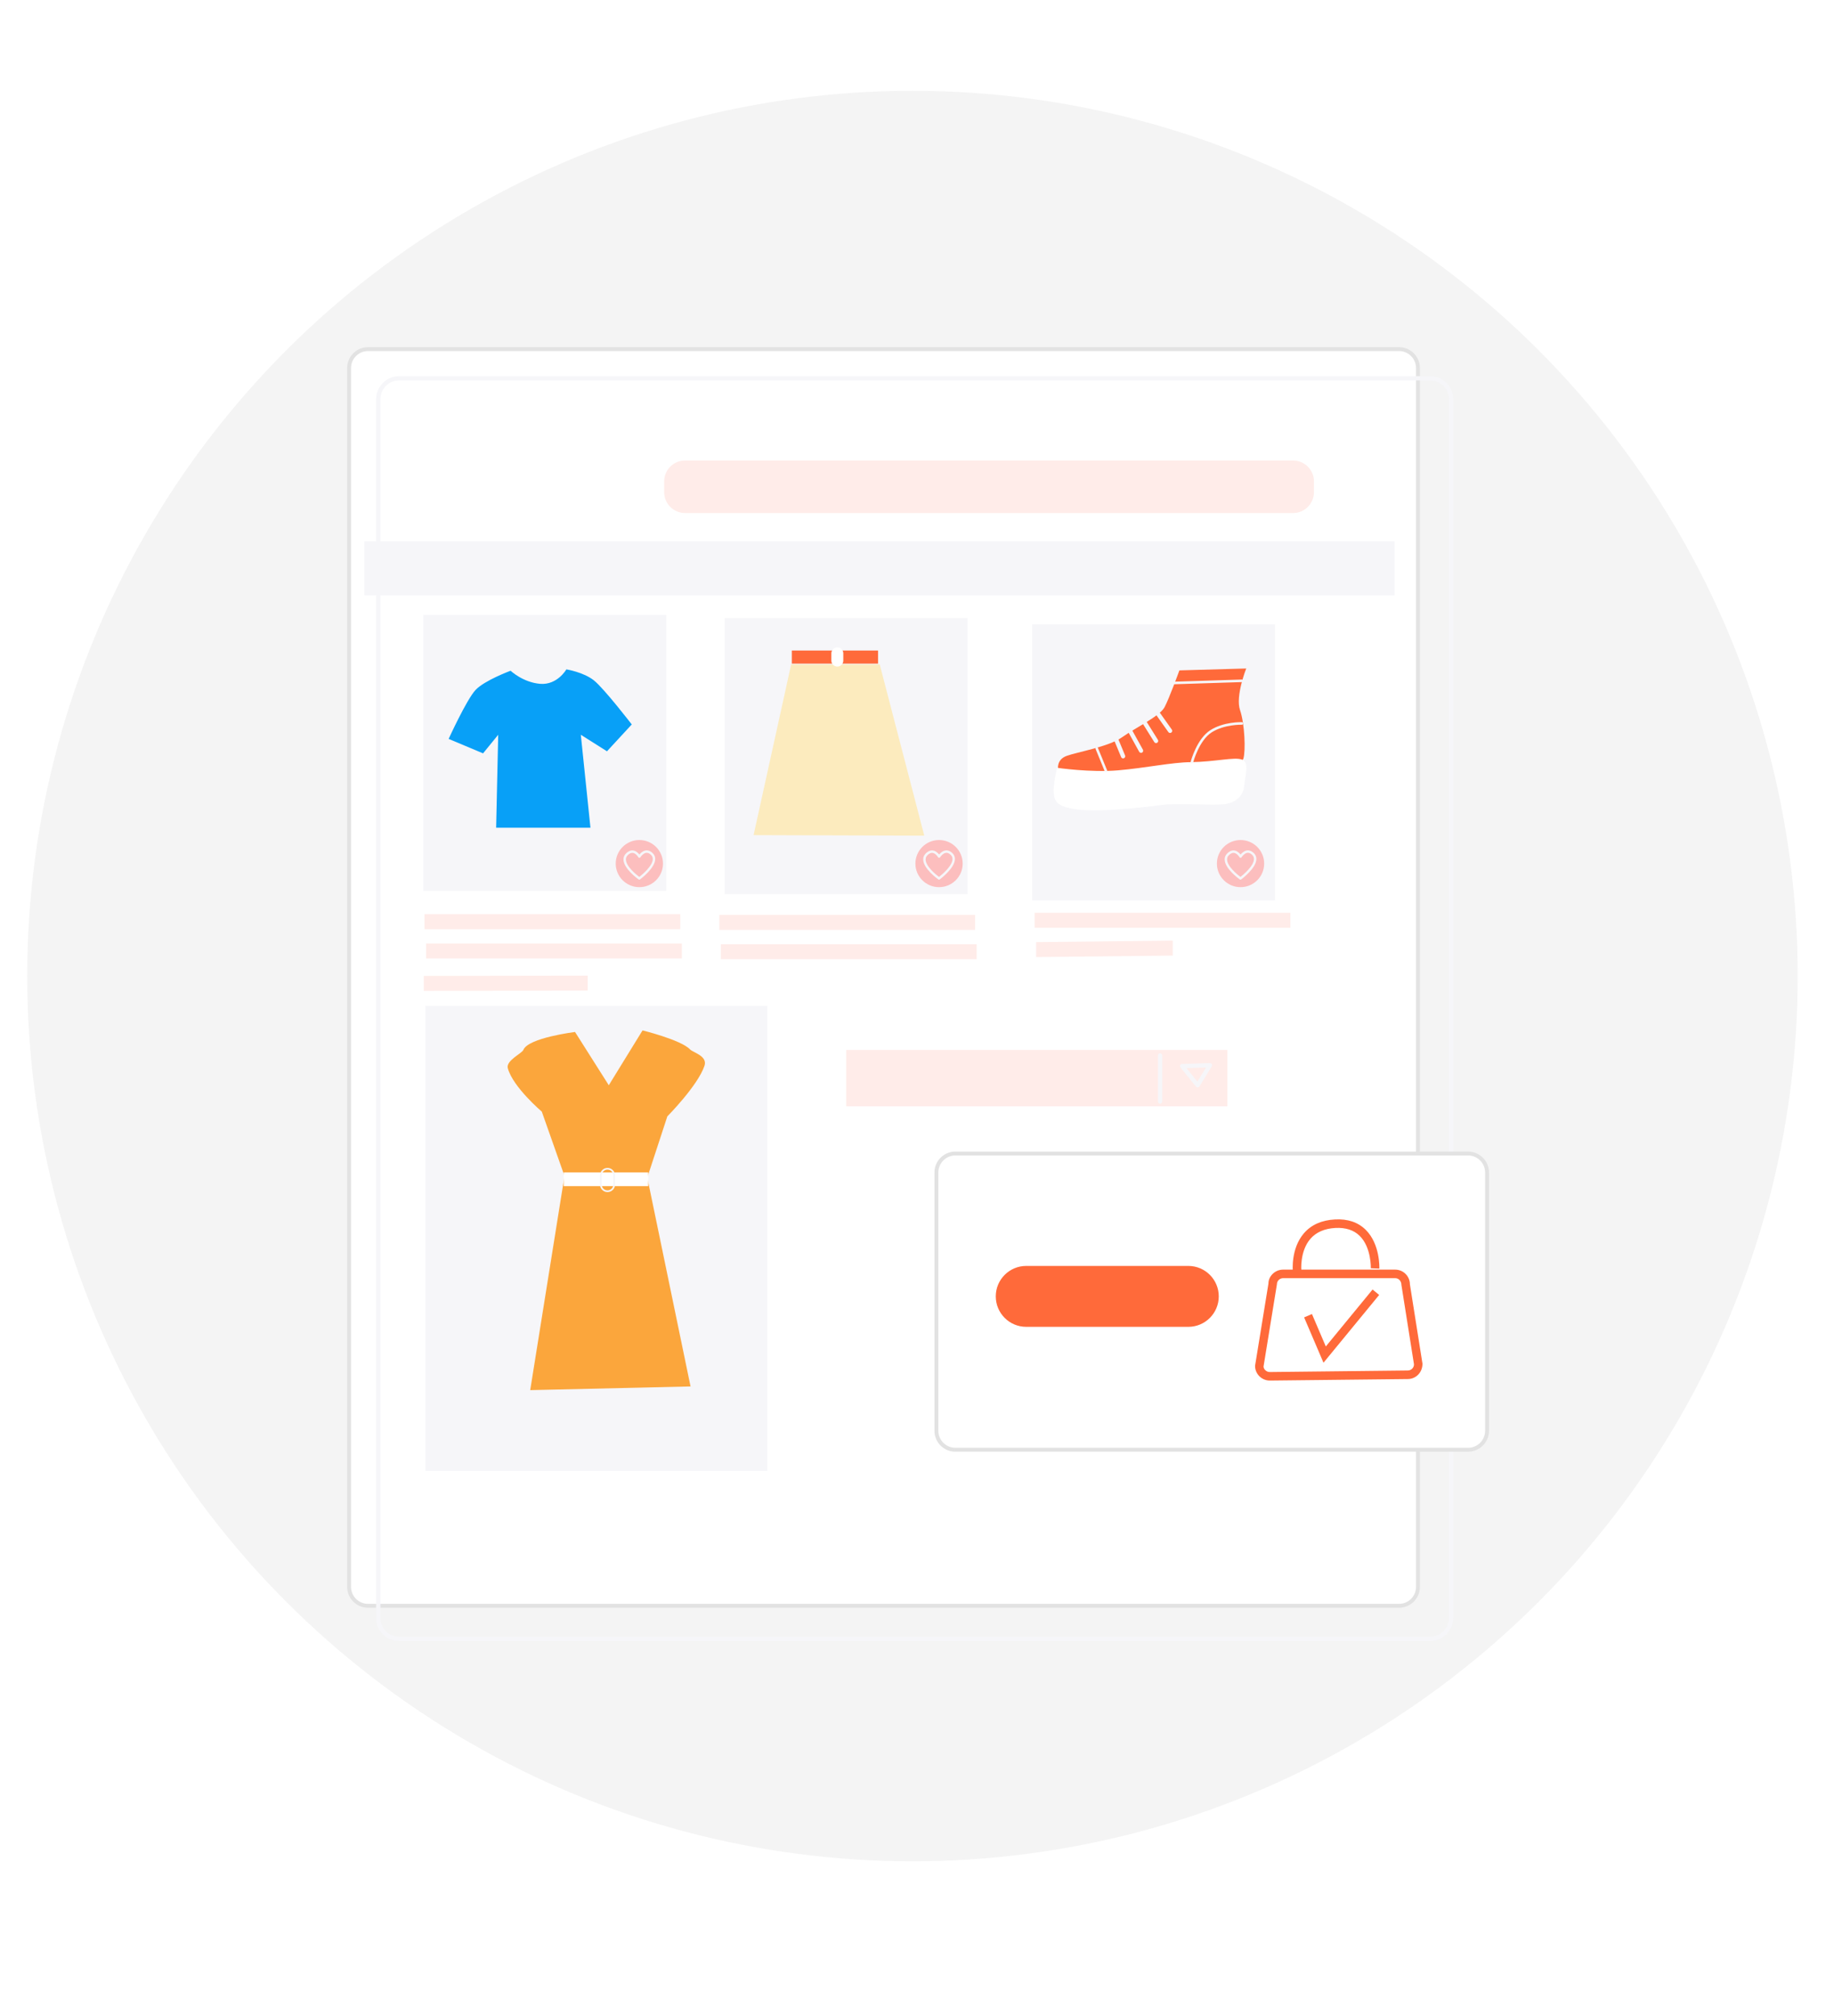 <svg width="202" height="222" viewBox="0 0 202 222" fill="none" xmlns="http://www.w3.org/2000/svg">
<circle cx="100.5" cy="107.5" r="97.5" fill="#F4F4F4"/>
<path d="M154.089 38.449H40.537C39.385 38.449 38.449 39.384 38.449 40.537V174.773C38.449 175.927 39.384 176.861 40.537 176.861H154.089C155.242 176.861 156.178 175.927 156.178 174.773V40.537C156.178 39.384 155.242 38.449 154.089 38.449Z" fill="white" stroke="#E2E2E2" stroke-width="0.429"/>
<g filter="url(#filter0_d_3400_5903)">
<path d="M40.537 38.47C39.397 38.47 38.47 39.397 38.47 40.537V174.774C38.47 175.914 39.397 176.841 40.537 176.841H154.09C155.23 176.841 156.158 175.914 156.158 174.774V40.537C156.158 39.397 155.23 38.47 154.09 38.47H40.537ZM154.09 177.311H40.537C39.138 177.311 38 176.173 38 174.774V40.537C38 39.138 39.138 38 40.537 38H154.09C155.49 38 156.628 39.138 156.628 40.537V174.774C156.628 176.173 155.49 177.311 154.09 177.311Z" fill="#F6F6F9"/>
</g>
<path d="M46.633 67.728H73.386V98.13H46.633V67.728Z" fill="#F6F6F9"/>
<path d="M79.812 68.076H106.566V98.477H79.812V68.076Z" fill="#F6F6F9"/>
<path d="M113.691 68.771H140.445V99.173H113.691V68.771Z" fill="#F6F6F9"/>
<path d="M46.848 110.788H84.507V162H46.848V110.788Z" fill="#F6F6F9"/>
<path d="M75.456 50.72H142.418C143.69 50.72 144.721 51.751 144.721 53.022V54.204C144.721 55.475 143.69 56.506 142.418 56.506H75.456C74.183 56.506 73.152 55.475 73.152 54.204V53.022C73.152 51.751 74.183 50.72 75.456 50.72Z" fill="#FFECE9"/>
<path d="M40.125 59.623H153.596V65.572H40.125V59.623Z" fill="#F6F6F9"/>
<path d="M46.754 100.691H74.926V102.339H46.754V100.691Z" fill="#FFECE9"/>
<path d="M79.227 100.769H107.397V102.417H79.227V100.769Z" fill="#FFECE9"/>
<path d="M113.953 100.535H142.124V102.184H113.953V100.535Z" fill="#FFECE9"/>
<path d="M46.93 103.918H75.1V105.566H46.93V103.918Z" fill="#FFECE9"/>
<path d="M79.398 103.996H107.571V105.643H79.398V103.996Z" fill="#FFECE9"/>
<path d="M114.121 103.763L129.168 103.601V105.249L114.121 105.41V103.763Z" fill="#FFECE9"/>
<path d="M46.676 107.484L64.733 107.455V109.103L46.676 109.133V107.484Z" fill="#FFECE9"/>
<path d="M93.203 115.644H135.188V121.847H93.203V115.644Z" fill="#FFECE9"/>
<path d="M127.777 121.557C127.648 121.557 127.543 121.45 127.543 121.322V116.245C127.543 116.115 127.648 116.01 127.777 116.01C127.907 116.01 128.012 116.115 128.012 116.245V121.322C128.012 121.45 127.907 121.557 127.777 121.557Z" fill="#F6F6F9"/>
<path d="M130.683 117.637L131.883 119.127L132.839 117.57L130.683 117.637ZM131.909 119.768C131.838 119.768 131.771 119.736 131.726 119.681L130.021 117.564C129.965 117.495 129.953 117.4 129.99 117.319C130.027 117.238 130.107 117.185 130.196 117.182L133.26 117.086C133.353 117.096 133.428 117.129 133.471 117.203C133.514 117.279 133.513 117.371 133.468 117.444L132.109 119.656C132.07 119.722 132 119.762 131.924 119.767L131.909 119.768Z" fill="#F6F6F9"/>
<path d="M56.238 73.875C56.238 73.875 57.603 75.164 59.498 75.316C61.394 75.467 62.381 73.724 62.381 73.724C62.381 73.724 64.275 74.027 65.413 74.936C66.55 75.846 69.583 79.789 69.583 79.789L66.853 82.746L63.972 80.926L65.033 91.163H54.645L54.873 80.926L53.205 82.973L49.414 81.382C49.414 81.382 51.386 77.06 52.372 75.998C53.357 74.936 56.238 73.875 56.238 73.875Z" fill="#08A0F7"/>
<path d="M87.139 73.177H96.894L101.802 92.039L83 91.979L87.139 73.177Z" fill="#FCEBBE"/>
<path d="M87.215 71.649H96.71V73.091H87.215V71.649Z" fill="#FF6A3A"/>
<path d="M92.224 71.301C92.588 71.301 92.882 71.596 92.882 71.96V72.76C92.882 73.123 92.588 73.417 92.224 73.417C91.861 73.417 91.566 73.123 91.566 72.76V71.96C91.566 71.596 91.861 71.301 92.224 71.301Z" fill="white"/>
<path d="M129.9 73.837L137.261 73.626C137.261 73.626 136.051 76.676 136.578 78.201C137.103 79.725 137.209 82.723 136.946 83.564C136.682 84.406 131.213 84.301 129.268 84.248C127.323 84.195 124.955 85.037 121.801 85.142C118.646 85.247 116.542 84.722 116.542 84.722C116.542 84.722 116.332 83.67 117.49 83.249C118.646 82.828 122.116 82.25 123.589 81.198C125.062 80.146 127.744 78.885 128.269 77.885C128.795 76.886 129.9 73.837 129.9 73.837Z" fill="#FF6A3A"/>
<path d="M116.438 84.564C116.438 84.564 115.702 87.246 116.28 88.192C116.859 89.139 119.225 89.296 121.224 89.243C123.221 89.191 126.061 88.928 127.849 88.665C129.637 88.402 133.916 88.759 135.02 88.549C136.124 88.339 136.939 87.683 137.044 86.525C137.148 85.368 137.635 83.976 136.794 83.66C135.953 83.345 133.867 83.909 131.157 83.941C129.031 83.965 126.204 84.581 123.154 84.843C120.104 85.106 116.438 84.564 116.438 84.564Z" fill="white"/>
<path d="M128.876 80.727C128.802 80.727 128.73 80.693 128.684 80.628L127.281 78.651C127.207 78.546 127.231 78.399 127.338 78.324C127.443 78.249 127.59 78.274 127.665 78.38L129.067 80.356C129.142 80.462 129.117 80.609 129.011 80.684C128.97 80.713 128.923 80.727 128.876 80.727Z" fill="#F6F6F9"/>
<path d="M127.333 81.84C127.255 81.84 127.178 81.802 127.134 81.73L125.696 79.43C125.627 79.32 125.661 79.175 125.771 79.107C125.88 79.04 126.025 79.071 126.095 79.181L127.532 81.481C127.601 81.591 127.568 81.736 127.457 81.805C127.419 81.83 127.376 81.84 127.333 81.84Z" fill="#F6F6F9"/>
<path d="M125.677 82.919C125.595 82.919 125.515 82.876 125.471 82.798L124.178 80.462C124.115 80.349 124.156 80.205 124.27 80.143C124.383 80.08 124.526 80.121 124.589 80.234L125.883 82.57C125.946 82.684 125.905 82.826 125.791 82.89C125.756 82.909 125.716 82.919 125.677 82.919Z" fill="#F6F6F9"/>
<path d="M123.701 83.53C123.609 83.53 123.522 83.475 123.484 83.385L122.693 81.48C122.644 81.36 122.701 81.223 122.821 81.173C122.94 81.123 123.078 81.181 123.128 81.301L123.918 83.205C123.967 83.325 123.911 83.462 123.79 83.512C123.761 83.524 123.731 83.53 123.701 83.53Z" fill="#F6F6F9"/>
<path d="M131.285 84.057C131.174 84.033 131.13 83.956 131.149 83.881C131.176 83.779 131.822 81.377 133.297 80.428C134.761 79.483 136.697 79.536 136.78 79.539C136.858 79.541 136.918 79.606 136.916 79.684C136.914 79.762 136.857 79.821 136.771 79.82C136.754 79.821 134.839 79.769 133.449 80.665C132.066 81.556 131.428 83.928 131.422 83.952C131.405 84.016 131.348 84.057 131.285 84.057Z" fill="#F6F6F9"/>
<path d="M121.807 85.034C121.752 85.034 121.699 85.002 121.677 84.947L120.67 82.492C120.641 82.42 120.676 82.338 120.748 82.309C120.818 82.278 120.902 82.313 120.931 82.385L121.937 84.841C121.967 84.913 121.932 84.995 121.861 85.024C121.843 85.032 121.825 85.034 121.807 85.034Z" fill="#F6F6F9"/>
<path d="M129.352 75.361C129.276 75.361 129.213 75.301 129.211 75.225C129.208 75.147 129.269 75.081 129.347 75.079L136.778 74.843C136.854 74.843 136.916 74.902 136.918 74.978C136.921 75.057 136.86 75.122 136.782 75.124L129.352 75.361Z" fill="#F6F6F9"/>
<path d="M63.335 113.66L67.053 119.527L70.771 113.487C70.771 113.487 75.013 114.532 76 115.578C76.327 115.924 77.957 116.302 77.592 117.385C76.856 119.574 73.502 122.955 73.502 122.955L71.294 129.695L76.058 152.7L58.398 153.107L62.174 129.52L59.675 122.433C59.675 122.433 56.489 119.725 55.93 117.651C55.702 116.805 57.49 116.023 57.643 115.636C58.166 114.3 63.335 113.66 63.335 113.66Z" fill="#FBA63C"/>
<path d="M62.086 129.128H71.397V130.639H62.086V129.128Z" fill="white"/>
<path d="M66.912 128.82C66.561 128.82 66.274 129.106 66.274 129.457V130.471C66.274 130.821 66.561 131.107 66.912 131.107C67.264 131.107 67.551 130.821 67.551 130.471V129.457C67.551 129.106 67.264 128.82 66.912 128.82ZM66.912 131.294C66.457 131.294 66.086 130.924 66.086 130.471V129.457C66.086 129.002 66.457 128.632 66.912 128.632C67.368 128.632 67.738 129.002 67.738 129.457V130.471C67.738 130.924 67.368 131.294 66.912 131.294Z" fill="#F6F6F9"/>
<path d="M161.699 127.048H105.225C104.071 127.048 103.136 127.984 103.136 129.137V157.583C103.136 158.736 104.071 159.672 105.225 159.672H161.699C162.851 159.672 163.787 158.736 163.787 157.583V129.137C163.787 127.984 162.851 127.048 161.699 127.048Z" fill="white" stroke="#E2E2E2" stroke-width="0.429"/>
<path d="M142.398 140.058C142.387 139.956 142.16 137.528 143.607 135.841C144.414 134.9 145.568 134.383 147.038 134.307C148.444 134.228 149.58 134.618 150.422 135.449C152.013 137.022 151.928 139.61 151.924 139.72L150.984 139.682C150.985 139.66 151.054 137.391 149.757 136.115C149.113 135.479 148.209 135.186 147.088 135.245C145.887 135.309 144.957 135.714 144.324 136.449C143.139 137.826 143.331 139.943 143.333 139.964L142.398 140.058Z" fill="#FF6A3A"/>
<path d="M141.323 140.774C140.947 140.774 140.641 141.079 140.641 141.455L139.168 150.507C139.175 150.806 139.48 151.113 139.855 151.113L155.053 150.944C155.434 150.944 155.739 150.64 155.739 150.264L154.355 141.528C154.35 141.079 154.045 140.774 153.668 140.774H141.323ZM139.86 152.052C138.962 152.052 138.234 151.325 138.234 150.43L139.707 141.378C139.701 140.561 140.428 139.834 141.323 139.834H153.668C154.562 139.834 155.29 140.561 155.29 141.455L156.673 150.191C156.68 151.158 155.952 151.885 155.058 151.885L139.86 152.052Z" fill="#FF6A3A"/>
<path d="M145.771 150.088L143.637 145.095L144.501 144.726L146.027 148.296L151.177 142.026L151.904 142.622L145.771 150.088Z" fill="#FF6A3A"/>
<path d="M113.029 139.427H130.883C132.735 139.427 134.237 140.929 134.237 142.781C134.237 144.634 132.735 146.136 130.883 146.136H113.029C111.177 146.136 109.676 144.634 109.676 142.781C109.676 140.929 111.177 139.427 113.029 139.427Z" fill="#FF6A3A"/>
<path d="M67.816 95.114C67.816 93.681 68.981 92.519 70.419 92.519C71.857 92.519 73.022 93.681 73.022 95.114C73.022 96.548 71.857 97.71 70.419 97.71C68.981 97.71 67.816 96.548 67.816 95.114Z" fill="#FCBEBE"/>
<path d="M69.64 93.93C69.536 93.93 69.434 93.964 69.327 94.033C69.07 94.202 68.943 94.402 68.939 94.645C68.926 95.41 70.095 96.345 70.413 96.584C70.73 96.335 71.915 95.353 71.898 94.59C71.892 94.367 71.78 94.184 71.553 94.032C71.407 93.937 71.268 93.905 71.122 93.938C70.84 94.002 70.605 94.304 70.538 94.415C70.513 94.455 70.463 94.483 70.422 94.479C70.375 94.478 70.332 94.454 70.308 94.413C70.308 94.413 70.078 94.02 69.751 93.943C69.713 93.934 69.677 93.93 69.64 93.93ZM70.413 96.885C70.387 96.885 70.36 96.876 70.337 96.86C70.268 96.811 68.654 95.661 68.672 94.639C68.678 94.308 68.85 94.028 69.181 93.81C69.387 93.675 69.6 93.632 69.814 93.684C70.092 93.751 70.304 93.964 70.425 94.117C70.552 93.962 70.775 93.743 71.064 93.678C71.281 93.63 71.495 93.674 71.701 93.811C72.001 94.011 72.157 94.271 72.164 94.584C72.188 95.598 70.562 96.808 70.493 96.858C70.469 96.876 70.442 96.885 70.413 96.885Z" fill="#F6F6F9"/>
<path d="M80.064 157.336C79.962 157.336 79.859 157.37 79.752 157.44C79.495 157.609 79.368 157.809 79.364 158.051C79.35 158.815 80.52 159.75 80.838 159.99C81.156 159.741 82.34 158.759 82.323 157.996C82.317 157.773 82.205 157.591 81.978 157.44C81.833 157.343 81.693 157.312 81.547 157.346C81.264 157.408 81.029 157.71 80.963 157.821C80.939 157.861 80.896 157.885 80.849 157.885C80.801 157.885 80.757 157.86 80.733 157.818C80.733 157.818 80.503 157.428 80.176 157.35C80.139 157.34 80.102 157.336 80.064 157.336ZM80.839 160.291C80.813 160.291 80.785 160.282 80.763 160.266C80.694 160.218 79.08 159.067 79.098 158.046C79.104 157.714 79.275 157.436 79.607 157.217C79.813 157.082 80.025 157.038 80.24 157.091C80.518 157.157 80.729 157.369 80.85 157.523C80.977 157.368 81.2 157.149 81.489 157.084C81.707 157.036 81.92 157.081 82.126 157.217C82.427 157.418 82.582 157.679 82.59 157.99C82.612 159.005 80.988 160.213 80.918 160.264C80.895 160.282 80.867 160.291 80.839 160.291Z" fill="#F6F6F9"/>
<path d="M100.824 95.114C100.824 93.681 101.99 92.519 103.427 92.519C104.865 92.519 106.03 93.681 106.03 95.114C106.03 96.548 104.865 97.71 103.427 97.71C101.99 97.71 100.824 96.548 100.824 95.114Z" fill="#FCBEBE"/>
<path d="M102.651 93.93C102.547 93.93 102.445 93.964 102.34 94.033C102.083 94.202 101.955 94.402 101.95 94.645C101.937 95.41 103.106 96.345 103.424 96.584C103.742 96.335 104.928 95.353 104.91 94.59C104.904 94.367 104.792 94.184 104.564 94.032C104.42 93.937 104.279 93.905 104.134 93.938C103.851 94.002 103.616 94.304 103.549 94.415C103.526 94.455 103.482 94.479 103.435 94.479C103.389 94.471 103.343 94.454 103.32 94.413C103.32 94.413 103.09 94.02 102.763 93.943C102.726 93.934 102.688 93.93 102.651 93.93ZM103.426 96.885C103.399 96.885 103.371 96.876 103.349 96.86C103.28 96.811 101.666 95.661 101.684 94.639C101.69 94.308 101.862 94.028 102.193 93.81C102.4 93.675 102.612 93.632 102.826 93.684C103.104 93.751 103.316 93.964 103.437 94.117C103.563 93.962 103.787 93.743 104.076 93.678C104.292 93.63 104.508 93.674 104.712 93.811C105.013 94.011 105.168 94.271 105.175 94.584C105.2 95.598 103.574 96.808 103.504 96.858C103.482 96.876 103.453 96.885 103.426 96.885Z" fill="#F6F6F9"/>
<path d="M134.031 95.114C134.031 93.681 135.197 92.519 136.634 92.519C138.072 92.519 139.237 93.681 139.237 95.114C139.237 96.548 138.072 97.71 136.634 97.71C135.197 97.71 134.031 96.548 134.031 95.114Z" fill="#FCBEBE"/>
<path d="M135.853 93.93C135.75 93.93 135.648 93.964 135.541 94.033C135.284 94.202 135.157 94.402 135.153 94.644C135.14 95.41 136.31 96.345 136.627 96.584C136.944 96.335 138.129 95.353 138.112 94.59C138.106 94.367 137.994 94.184 137.767 94.032C137.621 93.937 137.481 93.905 137.336 93.938C137.053 94.002 136.818 94.304 136.752 94.414C136.728 94.455 136.698 94.483 136.636 94.479C136.59 94.478 136.546 94.454 136.522 94.413C136.522 94.413 136.293 94.02 135.965 93.943C135.928 93.934 135.891 93.93 135.853 93.93ZM136.628 96.885C136.601 96.885 136.575 96.876 136.551 96.86C136.482 96.811 134.868 95.661 134.887 94.639C134.892 94.307 135.064 94.028 135.395 93.81C135.602 93.674 135.815 93.631 136.029 93.684C136.307 93.751 136.518 93.964 136.64 94.117C136.767 93.962 136.989 93.743 137.278 93.678C137.494 93.63 137.709 93.674 137.915 93.811C138.215 94.011 138.371 94.271 138.379 94.584C138.401 95.598 136.776 96.808 136.707 96.858C136.684 96.876 136.656 96.885 136.628 96.885Z" fill="#F6F6F9"/>
<defs>
<filter id="filter0_d_3400_5903" x="0.286" y="0.286" width="200.915" height="221.597" filterUnits="userSpaceOnUse" color-interpolation-filters="sRGB">
<feFlood flood-opacity="0" result="BackgroundImageFix"/>
<feColorMatrix in="SourceAlpha" type="matrix" values="0 0 0 0 0 0 0 0 0 0 0 0 0 0 0 0 0 0 127 0" result="hardAlpha"/>
<feOffset dx="3.429" dy="3.429"/>
<feGaussianBlur stdDeviation="20.571"/>
<feColorMatrix type="matrix" values="0 0 0 0 0 0 0 0 0 0 0 0 0 0 0 0 0 0 0.06 0"/>
<feBlend mode="normal" in2="BackgroundImageFix" result="effect1_dropShadow_3400_5903"/>
<feBlend mode="normal" in="SourceGraphic" in2="effect1_dropShadow_3400_5903" result="shape"/>
</filter>
</defs>
</svg>
